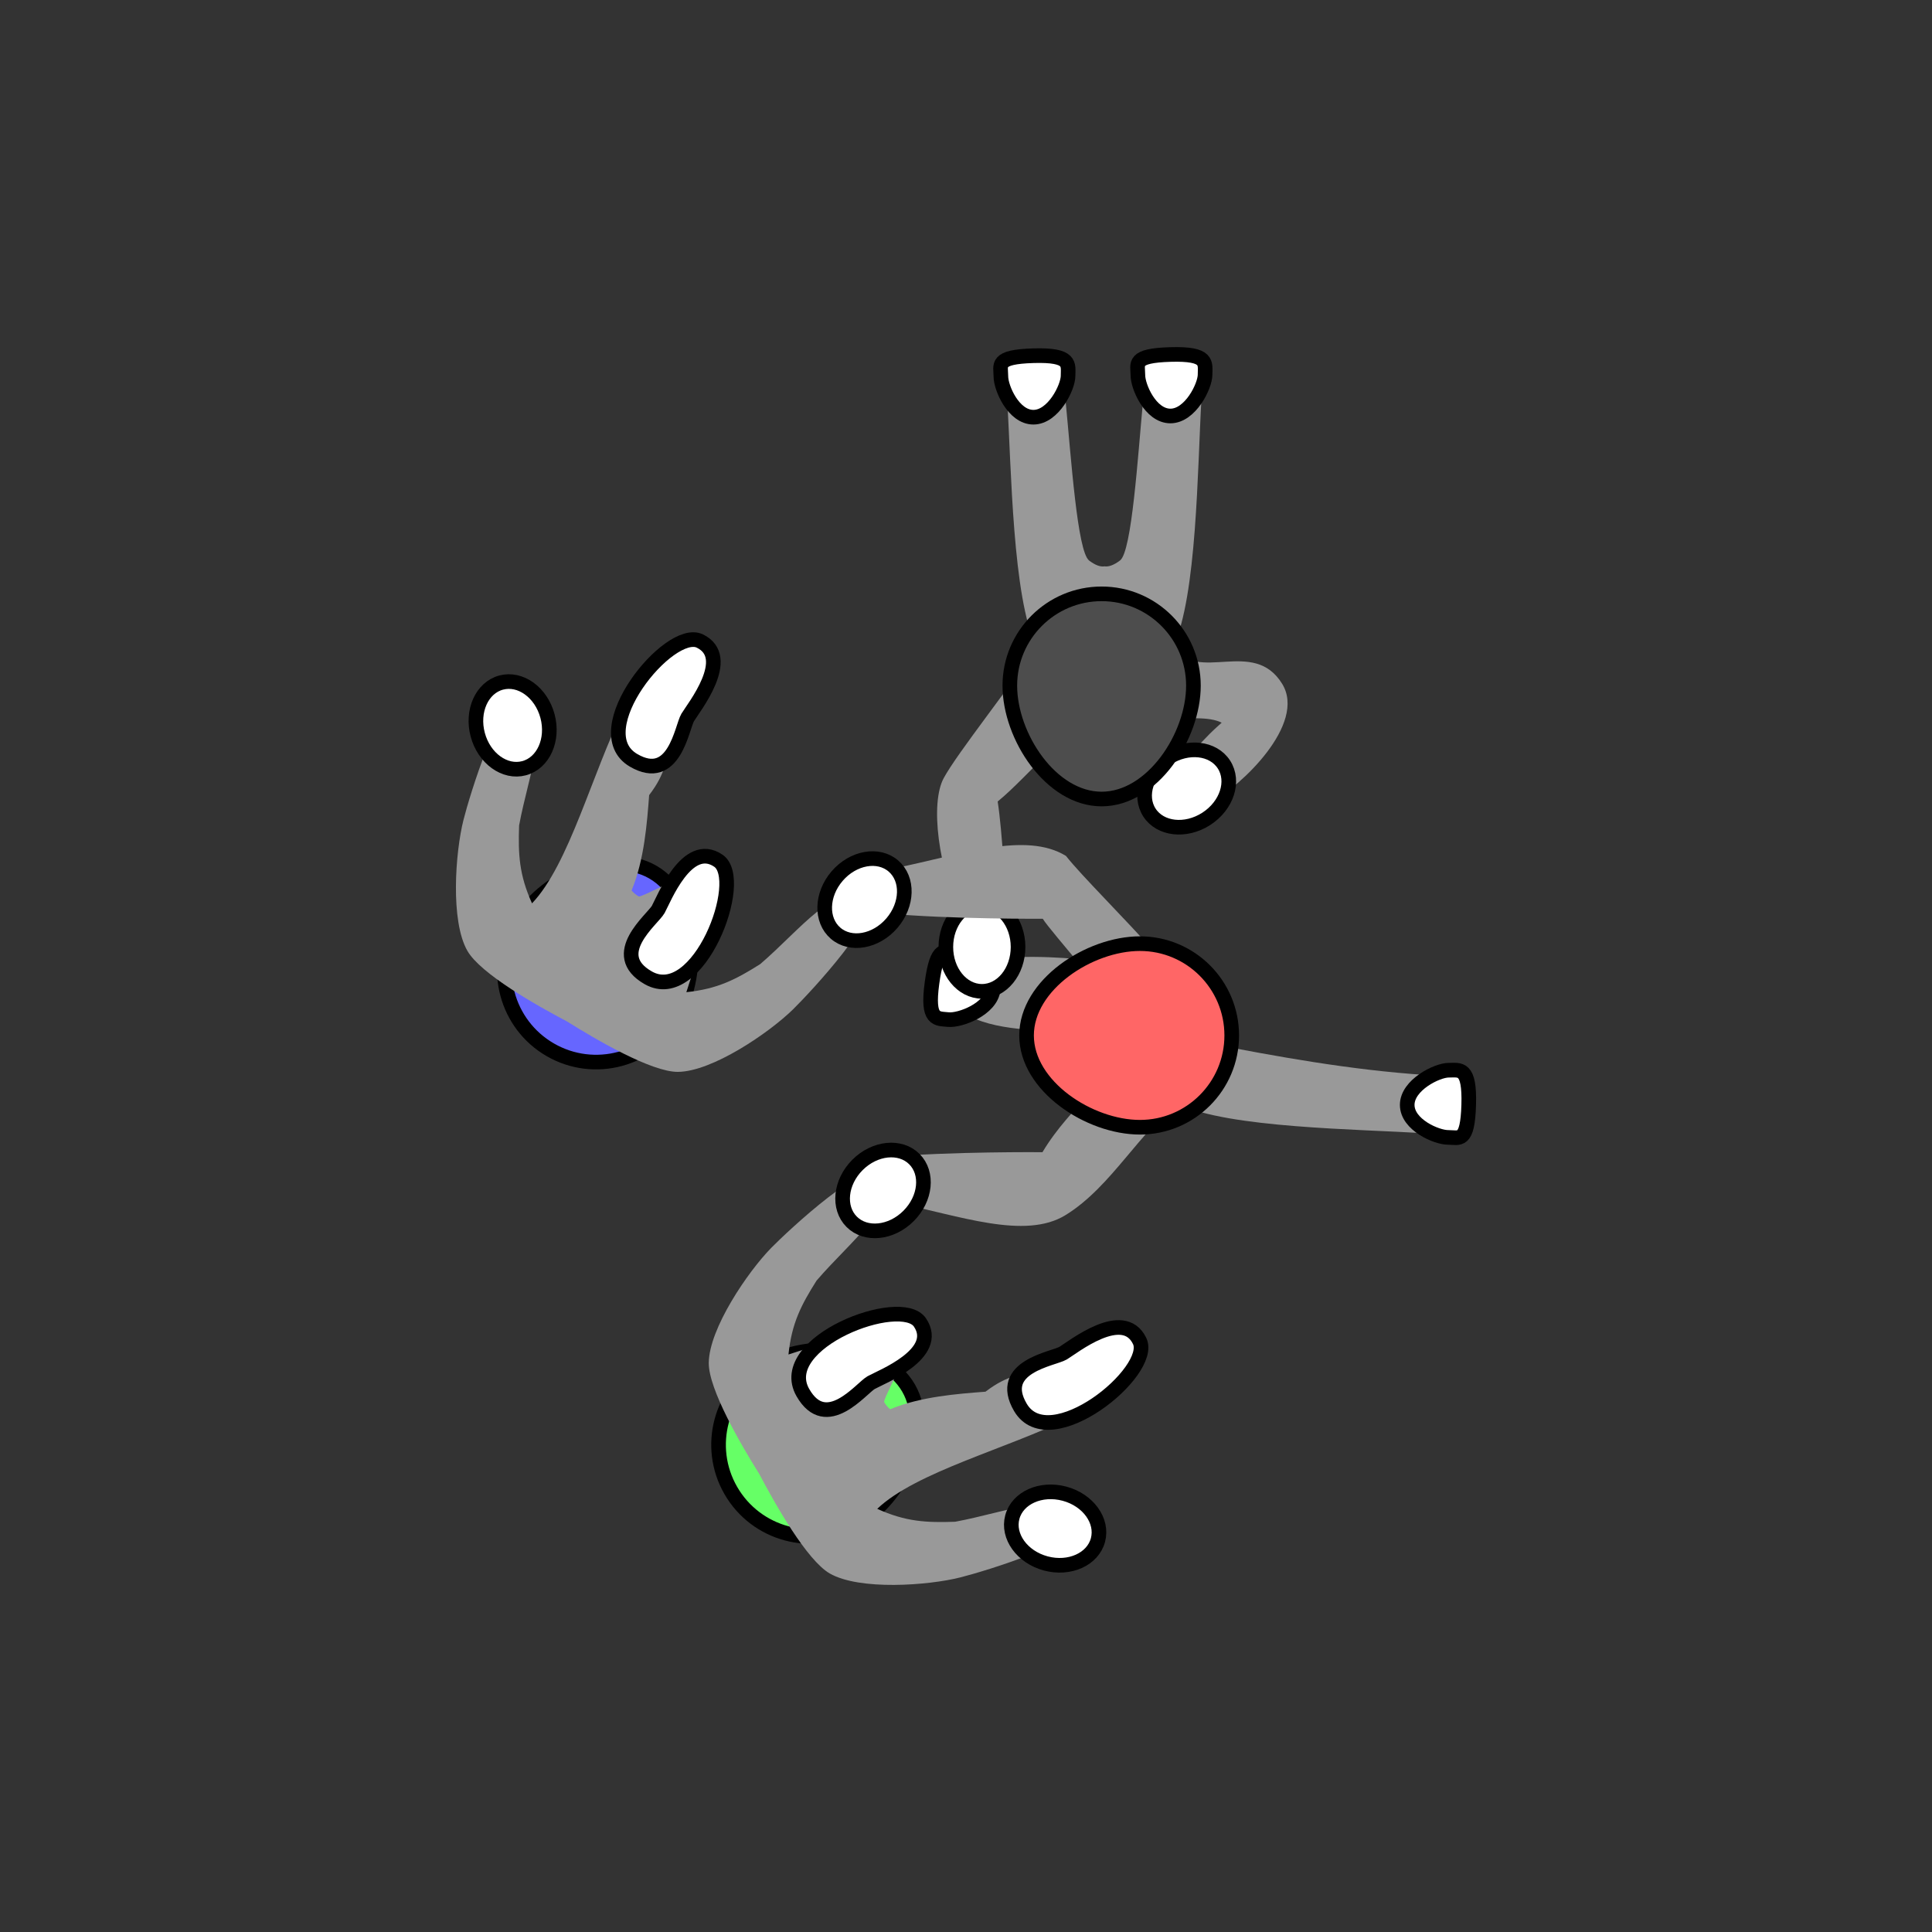 <?xml version="1.0" encoding="UTF-8" standalone="no"?>
<!-- Created with Inkscape (http://www.inkscape.org/) -->

<svg
   width="35mm"
   height="35mm"
   viewBox="0 0 35 35"
   version="1.1"
   id="svg1"
   xml:space="preserve"
   inkscape:version="1.4 (e7c3feb100, 2024-10-09)"
   sodipodi:docname="o_alternatePieceV2.svg"
   xmlns:inkscape="http://www.inkscape.org/namespaces/inkscape"
   xmlns:sodipodi="http://sodipodi.sourceforge.net/DTD/sodipodi-0.dtd"
   xmlns="http://www.w3.org/2000/svg"
   xmlns:svg="http://www.w3.org/2000/svg"><rect x="0" y="0" width="35" height="35" fill="#333333" stroke="none"/><sodipodi:namedview
     id="namedview1"
     pagecolor="#ffffff"
     bordercolor="#000000"
     borderopacity="0.25"
     inkscape:showpageshadow="2"
     inkscape:pageopacity="0.0"
     inkscape:pagecheckerboard="0"
     inkscape:deskcolor="#d1d1d1"
     inkscape:document-units="mm"
     inkscape:zoom="4.2968333"
     inkscape:cx="65.746093"
     inkscape:cy="80.291688"
     inkscape:window-width="1916"
     inkscape:window-height="1023"
     inkscape:window-x="0"
     inkscape:window-y="0"
     inkscape:window-maximized="0"
     inkscape:current-layer="layer1" /><defs
     id="defs1"><inkscape:path-effect
       effect="mirror_symmetry"
       start_point="17.298,16.235"
       end_point="17.313,7.81"
       center_point="17.306,12.023"
       id="path-effect5"
       is_visible="true"
       lpeversion="1.2"
       lpesatellites=""
       mode="free"
       discard_orig_path="false"
       fuse_paths="true"
       oposite_fuse="false"
       split_items="false"
       split_open="false"
       link_styles="false" /><inkscape:path-effect
       effect="mirror_symmetry"
       start_point="17.298,16.235"
       end_point="17.313,7.81"
       center_point="17.306,12.023"
       id="path-effect5-7"
       is_visible="true"
       lpeversion="1.2"
       lpesatellites=""
       mode="free"
       discard_orig_path="false"
       fuse_paths="true"
       oposite_fuse="false"
       split_items="false"
       split_open="false"
       link_styles="false" /><inkscape:path-effect
       effect="mirror_symmetry"
       start_point="17.298,16.235"
       end_point="17.313,7.81"
       center_point="17.306,12.023"
       id="path-effect5-6"
       is_visible="true"
       lpeversion="1.2"
       lpesatellites=""
       mode="free"
       discard_orig_path="false"
       fuse_paths="true"
       oposite_fuse="false"
       split_items="false"
       split_open="false"
       link_styles="false" /><inkscape:path-effect
       effect="mirror_symmetry"
       start_point="17.298,16.235"
       end_point="17.313,7.81"
       center_point="17.306,12.023"
       id="path-effect5-3"
       is_visible="true"
       lpeversion="1.2"
       lpesatellites=""
       mode="free"
       discard_orig_path="false"
       fuse_paths="true"
       oposite_fuse="false"
       split_items="false"
       split_open="false"
       link_styles="false" /><inkscape:path-effect
       effect="mirror_symmetry"
       start_point="17.298,16.235"
       end_point="17.313,7.81"
       center_point="17.306,12.023"
       id="path-effect5-66"
       is_visible="true"
       lpeversion="1.2"
       lpesatellites=""
       mode="free"
       discard_orig_path="false"
       fuse_paths="true"
       oposite_fuse="false"
       split_items="false"
       split_open="false"
       link_styles="false" /><inkscape:path-effect
       effect="mirror_symmetry"
       start_point="17.298,16.235"
       end_point="17.313,7.81"
       center_point="17.306,12.023"
       id="path-effect5-4"
       is_visible="true"
       lpeversion="1.2"
       lpesatellites=""
       mode="free"
       discard_orig_path="false"
       fuse_paths="true"
       oposite_fuse="false"
       split_items="false"
       split_open="false"
       link_styles="false" /><inkscape:path-effect
       effect="mirror_symmetry"
       start_point="17.298,16.235"
       end_point="17.313,7.81"
       center_point="17.306,12.023"
       id="path-effect5-4-7"
       is_visible="true"
       lpeversion="1.2"
       lpesatellites=""
       mode="free"
       discard_orig_path="false"
       fuse_paths="true"
       oposite_fuse="false"
       split_items="false"
       split_open="false"
       link_styles="false" /><inkscape:path-effect
       effect="mirror_symmetry"
       start_point="17.298,16.235"
       end_point="17.313,7.81"
       center_point="17.306,12.023"
       id="path-effect5-41"
       is_visible="true"
       lpeversion="1.2"
       lpesatellites=""
       mode="free"
       discard_orig_path="false"
       fuse_paths="true"
       oposite_fuse="false"
       split_items="false"
       split_open="false"
       link_styles="false" /><inkscape:path-effect
       effect="mirror_symmetry"
       start_point="17.494,16.3"
       end_point="17.509,7.876"
       center_point="17.502,12.088"
       id="path-effect5-4-0-9-5-7"
       is_visible="true"
       lpeversion="1.2"
       lpesatellites=""
       mode="free"
       discard_orig_path="false"
       fuse_paths="true"
       oposite_fuse="false"
       split_items="false"
       split_open="false"
       link_styles="false" /></defs><g
     inkscape:label="Layer 1"
     inkscape:groupmode="layer"
     id="layer1"><path
       style="fill:#999999;fill-opacity:1;stroke:none;stroke-width:0.265;stroke-dasharray:none;stroke-opacity:1"
       d="m 21.257,6.968 c 0.262,-0.004 0.518,0.082 0.508,0.262 -0.072,1.252 -0.081,3.577 -0.51,4.482 0.438,0.679 1.451,-0.169 1.972,0.675 0.452,0.732 -0.763,1.864 -1.262,2.126 -0.249,0.131 -0.82,-0.516 -0.605,-0.697 0.5,-0.42 0.38,-0.376 0.772,-0.724 -0.459,-0.231 -1.589,0.137 -2.116,-0.081 -0.588,0.005 -1.352,1.03 -1.942,1.509 0.087,0.566 0.133,1.575 0.18,2.214 -0.025,0.28 -0.663,0.324 -0.779,0.068 -0.503,-1.11 -0.618,-2.261 -0.379,-2.705 0.242,-0.45 1.241,-1.698 1.677,-2.378 -0.432,-0.904 -0.45,-3.23 -0.527,-4.482 -0.022,-0.359 1.022,-0.346 1.057,0.012 0.101,1.03 0.213,2.744 0.428,2.906 0.121,0.092 0.211,0.116 0.279,0.105 0.068,0.01 0.16,-0.015 0.281,-0.107 0.214,-0.163 0.321,-1.876 0.418,-2.906 0.017,-0.179 0.285,-0.273 0.547,-0.277 z"
       id="path4-4-5"
       sodipodi:nodetypes="ssscssccccsscscscssss" /><path
       style="fill:#999999;fill-opacity:1;stroke:none;stroke-width:0.1"
       d="m 20.265,18.608 c 0,0 -3.069,0.378 -3.048,-0.718 0.017,-0.9 3.004,-0.435 3.004,-0.435 z"
       id="path2"
       sodipodi:nodetypes="cscc" /><path
       id="path1-7-1-2-6"
       style="fill:#ffffff;stroke:#000000;stroke-width:0.265;stroke-dasharray:none"
       d="m 20.614,6.798 c 0,0.207 0.228,0.738 0.589,0.738 0.361,0 0.628,-0.542 0.628,-0.749 0,-0.207 0.07,-0.386 -0.628,-0.365 -0.698,0.021 -0.589,0.168 -0.589,0.375 z"
       sodipodi:nodetypes="ssszs" /><path
       id="path1-7-1-9-0-2"
       style="fill:#ffffff;stroke:#000000;stroke-width:0.265;stroke-dasharray:none"
       d="m 18.132,6.82 c 0,0.207 0.228,0.738 0.589,0.738 0.361,0 0.628,-0.542 0.628,-0.749 0,-0.207 0.07,-0.386 -0.628,-0.365 -0.698,0.021 -0.589,0.168 -0.589,0.375 z"
       sodipodi:nodetypes="ssszs" /><ellipse
       style="fill:#ffffff;fill-opacity:1;stroke:#000000;stroke-width:0.265;stroke-dasharray:none;stroke-opacity:1"
       id="path1-7-2-9-9-1-6-1"
       cx="-23.645"
       cy="-10.352"
       rx="0.654"
       ry="0.803"
       transform="matrix(-0.541,-0.841,-0.841,0.541,0,0)" /><path
       id="path1-9-9"
       style="fill:#4d4d4d;fill-opacity:1;stroke:#000000;stroke-width:0.265"
       d="m 18.294,12.421 c 0,0.918 0.744,2.054 1.663,2.054 0.918,0 1.663,-1.136 1.663,-2.054 0,-0.918 -0.744,-1.663 -1.663,-1.663 -0.918,0 -1.663,0.744 -1.663,1.663 z"
       sodipodi:nodetypes="zzzzz" /><path
       id="path1-7-1-1"
       style="fill:#ffffff;stroke:#000000;stroke-width:0.265;stroke-dasharray:none"
       d="m 17.32,17.262 c 0.206,0.022 0.71,0.304 0.672,0.663 -0.038,0.359 -0.605,0.567 -0.811,0.546 -0.206,-0.022 -0.391,0.029 -0.297,-0.663 0.094,-0.692 0.229,-0.568 0.435,-0.546 z"
       sodipodi:nodetypes="ssszs" /><ellipse
       style="fill:#ffffff;fill-opacity:1;stroke:#000000;stroke-width:0.265;stroke-dasharray:none;stroke-opacity:1"
       id="path1-7-2-9-9-8-7"
       cx="-17.789"
       cy="17.156"
       rx="0.654"
       ry="0.803"
       transform="scale(-1,1)" /><path
       style="fill:#999999;fill-opacity:1;stroke:none;stroke-width:0.265;stroke-dasharray:none;stroke-opacity:1"
       d="m 19.313,15.507 c -0.732,-0.452 -1.908,-0.021 -3.084,0.217 -0.276,0.056 -0.476,0.796 -0.195,0.822 1.182,0.109 2.857,0.098 2.857,0.098 0.132,0.223 1.321,1.532 1.55,2.016 -0.269,0.927 -1.023,1.323 -1.556,2.213 0,0 -1.677,-0.015 -2.859,0.09 -0.28,0.025 -0.082,0.766 0.193,0.822 1.175,0.242 2.348,0.678 3.082,0.229 0.846,-0.518 1.372,-1.574 2.053,-2.01 0.904,0.432 3.23,0.45 4.482,0.527 0.359,0.022 0.346,-1.022 -0.012,-1.057 -1.354,-0.09 -2.676,-0.33 -3.982,-0.584 0.484,-0.43 -1.963,-2.661 -2.53,-3.383 z"
       id="path4-6"
       sodipodi:nodetypes="cssscccsscccccc" /><path
       id="path1-3"
       style="fill:#ff6666;fill-opacity:1;stroke:#000000;stroke-width:0.265"
       d="m 20.651,20.421 c -0.918,0 -2.054,-0.744 -2.054,-1.663 0,-0.918 1.136,-1.663 2.054,-1.663 0.918,0 1.663,0.744 1.663,1.663 0,0.918 -0.744,1.663 -1.663,1.663 z"
       sodipodi:nodetypes="zzzzz" /><path
       id="path1-7-1-9-7"
       style="fill:#ffffff;stroke:#000000;stroke-width:0.265;stroke-dasharray:none"
       d="m 26.231,20.605 c -0.207,0 -0.738,-0.228 -0.738,-0.589 0,-0.361 0.542,-0.628 0.749,-0.628 0.207,0 0.386,-0.07 0.365,0.628 -0.021,0.698 -0.168,0.589 -0.375,0.589 z"
       sodipodi:nodetypes="ssszs" /><path
       id="path1-3-0-4"
       style="fill:#66ff66;fill-opacity:1;stroke:#000000;stroke-width:0.265"
       d="m 15.511,27.612 c 0.795,-0.459 1.407,-1.672 0.948,-2.467 -0.459,-0.795 -1.815,-0.872 -2.61,-0.413 -0.795,0.459 -1.068,1.476 -0.609,2.271 0.459,0.795 1.476,1.068 2.271,0.609 z"
       sodipodi:nodetypes="zzzzz" /><path
       style="fill:#999999;fill-opacity:1;stroke:none;stroke-width:0.265;stroke-dasharray:none;stroke-opacity:1"
       d="m 14.284,24.537 c 0.058,-0.565 0.23,-0.896 0.509,-1.338 0.638,-0.742 1.49,-1.359 1.159,-1.898 -0.222,-0.362 -1.665,0.984 -1.98,1.305 -0.424,0.433 -1.128,1.463 -1.132,2.086 -0.003,0.477 0.583,1.481 0.914,2.009 0.29,0.552 0.864,1.566 1.278,1.804 0.54,0.31 1.783,0.219 2.37,0.07 0.436,-0.11 2.328,-0.68 2.127,-1.054 -0.3,-0.557 -1.264,-0.131 -2.226,0.047 -0.522,0.018 -0.894,6.4e-5 -1.411,-0.234 0.703,-0.671 2.368,-1.093 3.491,-1.652 0.322,-0.16 -0.143,-1.095 -0.47,-0.947 -0.471,0.214 -0.635,0.154 -1.06,0.477 -0.501,0.038 -1.175,0.088 -1.727,0.318 -0.049,-0.04 -0.083,-0.084 -0.108,-0.129 -0.026,-0.044 0.419,-0.863 0.408,-0.925 -0.2,-0.589 -1.174,-0.251 -2.143,0.062 z"
       id="path4-6-3-2-0"
       sodipodi:nodetypes="cscccccssscsscccccc" /><ellipse
       style="fill:#ffffff;fill-opacity:1;stroke:#000000;stroke-width:0.265;stroke-dasharray:none;stroke-opacity:1"
       id="path1-7-2-9-9-1-3"
       cx="21.794"
       cy="25.631"
       rx="0.654"
       ry="0.803"
       transform="matrix(-0.259,0.966,0.966,0.259,0,0)" /><path
       id="path1-7-1-1-4-1"
       style="fill:#ffffff;stroke:#000000;stroke-width:0.265;stroke-dasharray:none"
       d="m 16.666,23.958 c 0.383,0.567 -0.703,0.988 -0.884,1.089 -0.181,0.102 -0.813,0.927 -1.238,0.18 -0.515,-0.906 1.777,-1.78 2.122,-1.269 z"
       sodipodi:nodetypes="sszs" /><path
       id="path1-7-1-1-4-5-9"
       style="fill:#ffffff;stroke:#000000;stroke-width:0.265;stroke-dasharray:none"
       d="m 20.645,24.292 c -0.299,-0.615 -1.207,0.115 -1.385,0.221 -0.178,0.106 -1.209,0.241 -0.775,0.982 0.527,0.899 2.43,-0.649 2.16,-1.203 z"
       sodipodi:nodetypes="sszs" /><path
       id="path1-3-0-4-6"
       style="fill:#6666ff;fill-opacity:1;stroke:#000000;stroke-width:0.265"
       d="m 9.36,16.747 c 0.459,-0.795 1.672,-1.407 2.467,-0.948 0.795,0.459 0.872,1.815 0.413,2.61 -0.459,0.795 -1.476,1.068 -2.271,0.609 -0.795,-0.459 -1.068,-1.476 -0.609,-2.271 z"
       sodipodi:nodetypes="zzzzz" /><path
       style="fill:#999999;fill-opacity:1;stroke:none;stroke-width:0.265;stroke-dasharray:none;stroke-opacity:1"
       d="m 12.435,17.974 c 0.565,-0.058 0.896,-0.23 1.338,-0.509 0.742,-0.638 1.359,-1.49 1.898,-1.159 0.362,0.222 -0.984,1.665 -1.305,1.98 -0.433,0.424 -1.463,1.128 -2.086,1.132 -0.477,0.003 -1.481,-0.583 -2.009,-0.914 C 9.718,18.213 8.704,17.64 8.467,17.225 8.157,16.685 8.248,15.442 8.396,14.855 8.506,14.419 9.077,12.527 9.451,12.728 c 0.557,0.3 0.131,1.264 -0.047,2.226 -0.018,0.522 -6.4e-5,0.894 0.234,1.411 0.671,-0.703 1.093,-2.368 1.652,-3.491 0.16,-0.322 1.095,0.143 0.947,0.47 -0.214,0.471 -0.154,0.635 -0.477,1.06 -0.038,0.501 -0.088,1.175 -0.318,1.727 0.04,0.049 0.084,0.083 0.129,0.108 0.044,0.026 0.863,-0.419 0.925,-0.408 0.589,0.2 0.251,1.174 -0.062,2.143 z"
       id="path4-6-3-2-0-4"
       sodipodi:nodetypes="cscccccssscsscccccc" /><ellipse
       style="fill:#ffffff;fill-opacity:1;stroke:#000000;stroke-width:0.265;stroke-dasharray:none;stroke-opacity:1"
       id="path1-7-2-9-9-1-3-3"
       cx="-5.569"
       cy="-15.097"
       rx="0.654"
       ry="0.803"
       transform="rotate(165)" /><path
       id="path1-7-1-1-4-1-0"
       style="fill:#ffffff;stroke:#000000;stroke-width:0.265;stroke-dasharray:none"
       d="m 13.013,15.592 c -0.567,-0.383 -0.988,0.703 -1.089,0.884 -0.102,0.181 -0.927,0.813 -0.18,1.238 0.906,0.515 1.78,-1.777 1.269,-2.122 z"
       sodipodi:nodetypes="sszs" /><path
       id="path1-7-1-1-4-5-9-3"
       style="fill:#ffffff;stroke:#000000;stroke-width:0.265;stroke-dasharray:none"
       d="m 12.679,11.613 c 0.615,0.299 -0.115,1.207 -0.221,1.385 -0.106,0.178 -0.241,1.209 -0.982,0.775 -0.899,-0.527 0.649,-2.43 1.203,-2.16 z"
       sodipodi:nodetypes="sszs" /><ellipse
       style="fill:#ffffff;fill-opacity:1;stroke:#000000;stroke-width:0.265;stroke-dasharray:none;stroke-opacity:1"
       id="path1-7-2-9-9-8-7-2"
       cx="-26.561"
       cy="-3.938"
       rx="0.654"
       ry="0.803"
       transform="rotate(-135)" /><ellipse
       style="fill:#ffffff;fill-opacity:1;stroke:#000000;stroke-width:0.265;stroke-dasharray:none;stroke-opacity:1"
       id="path1-7-2-9-9-1-3-9-9-8-5-4"
       cx="-22.502"
       cy="-2.132"
       rx="0.654"
       ry="0.803"
       transform="rotate(-139.272)" /></g></svg>
